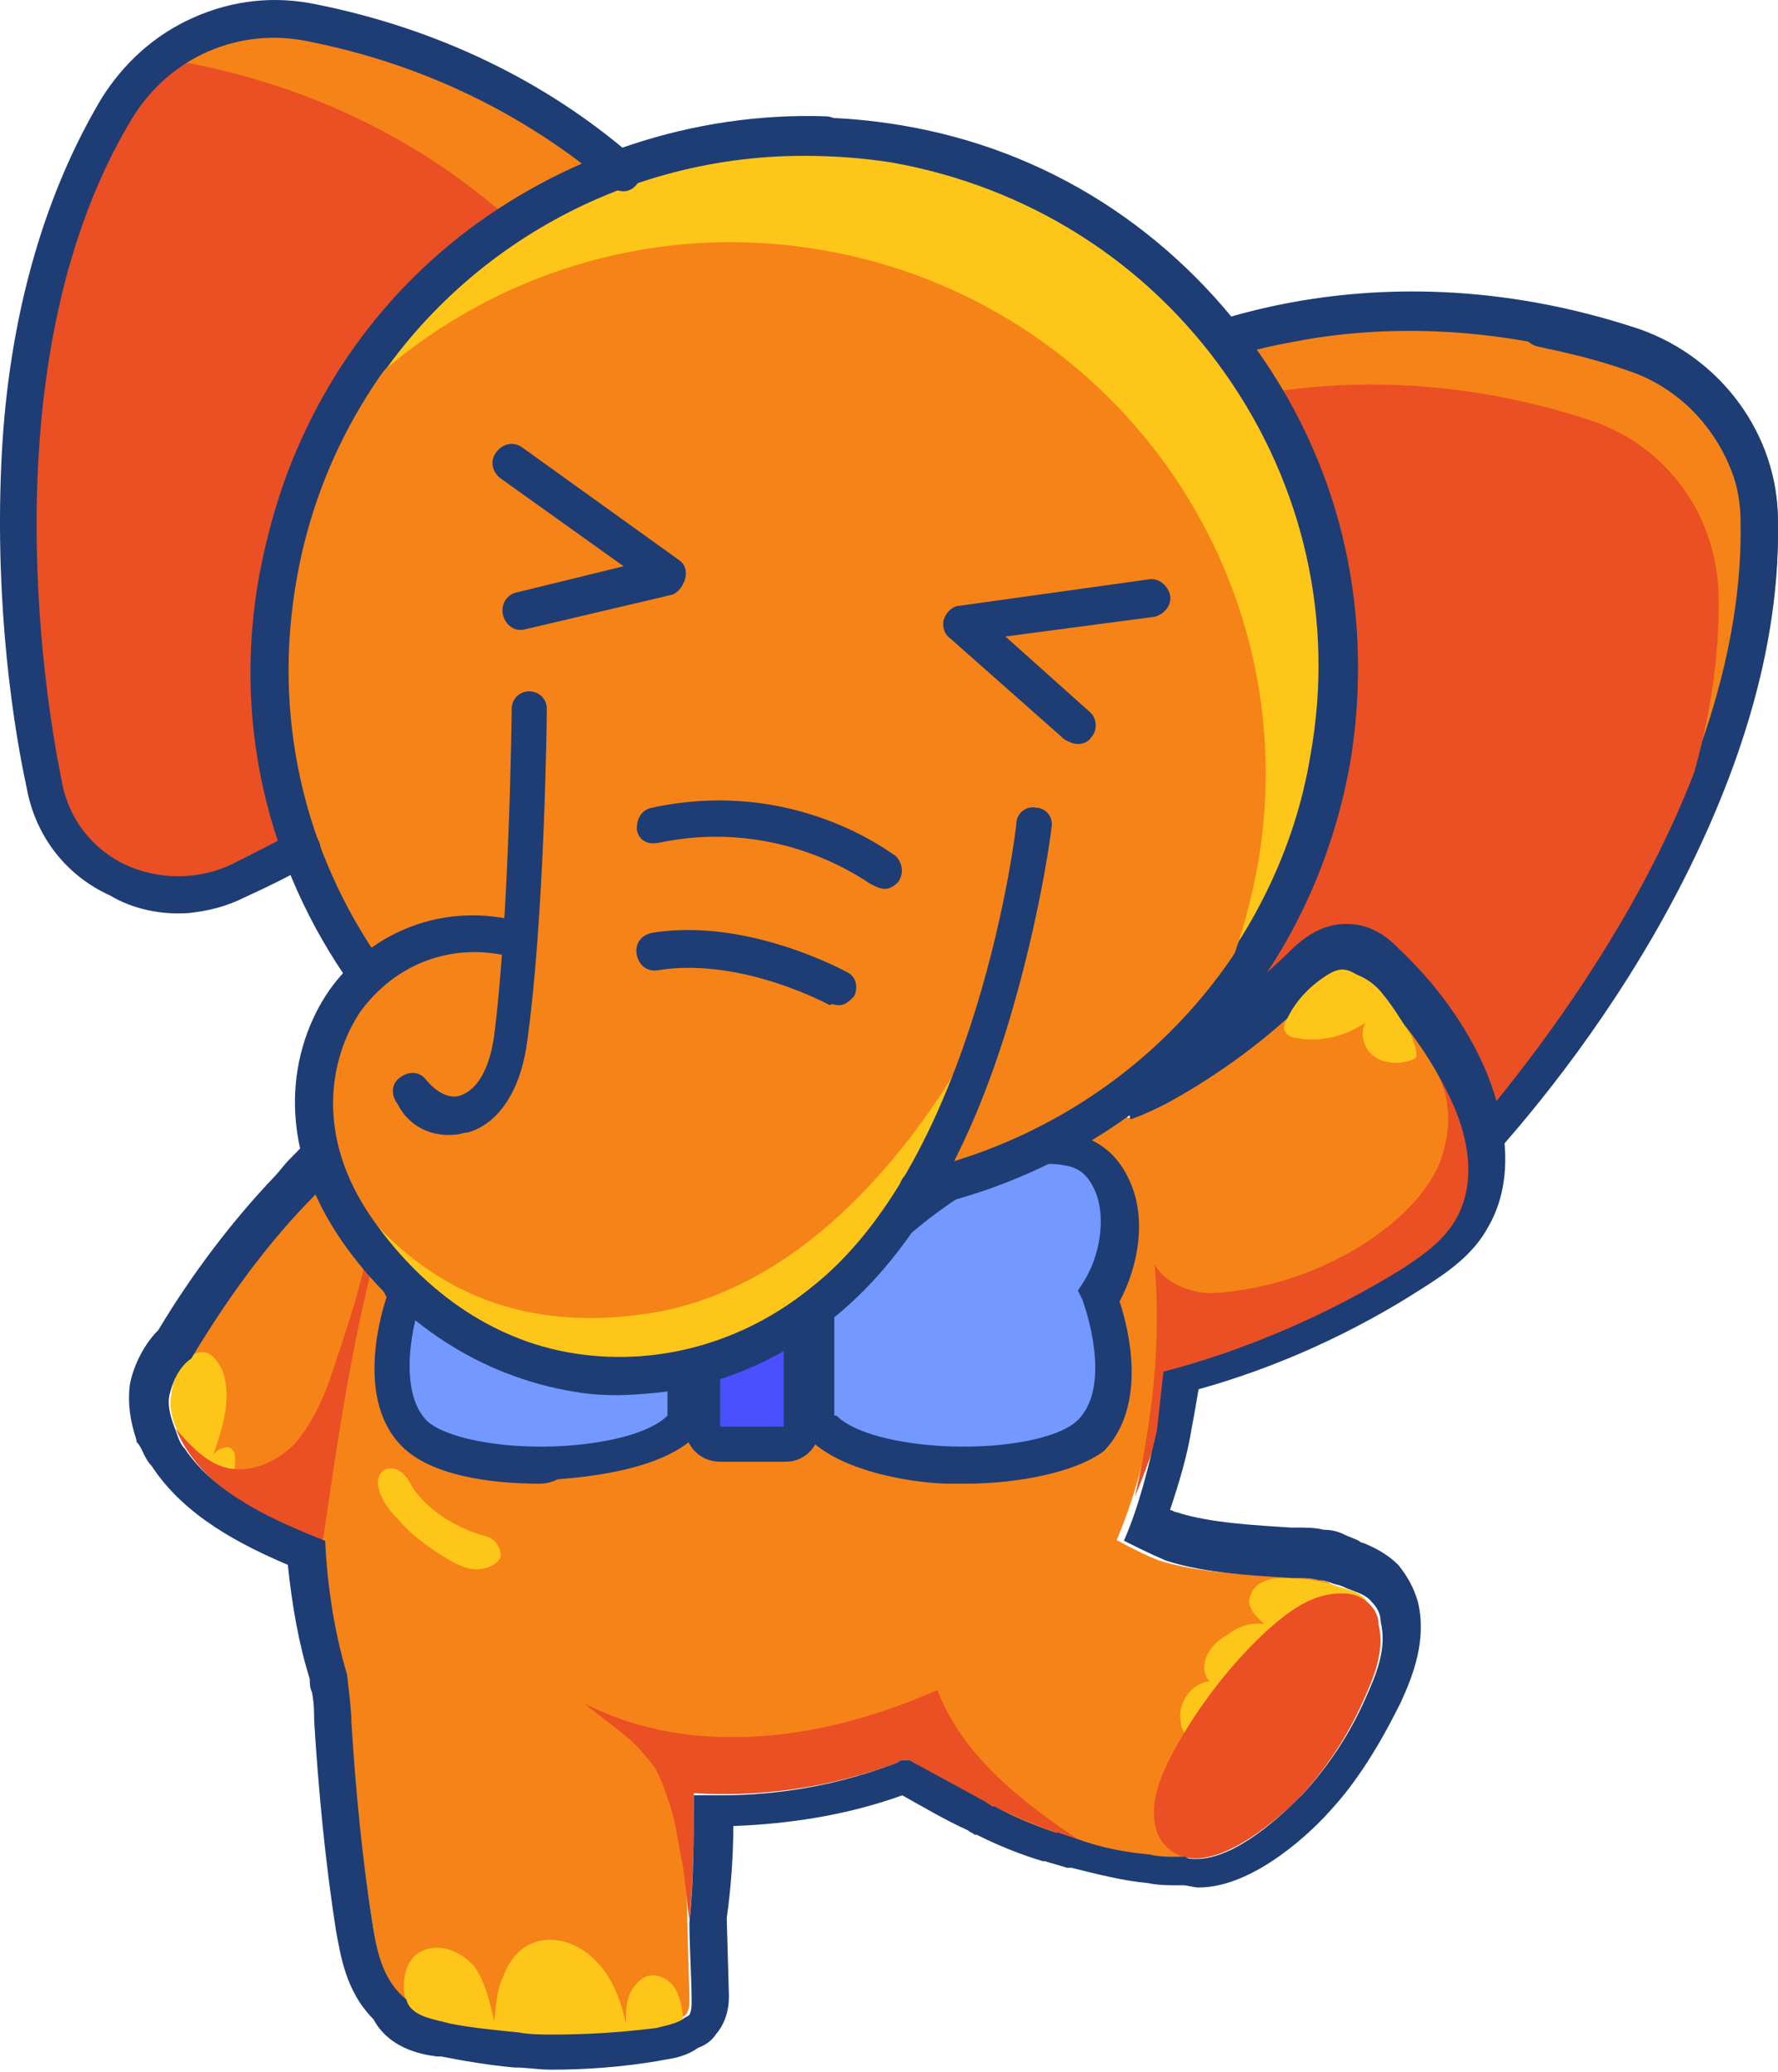 <svg width="242" height="282" viewBox="0 0 242 282" fill="none"
    xmlns="http://www.w3.org/2000/svg">
    <path d="M159.848 133.509C159.848 133.509 162.536 139.781 171.795 153.521C178.665 163.676 193.301 164.572 201.366 155.612C208.534 147.547 215.703 138.288 221.677 127.833C232.131 110.509 239.598 90.497 239.299 71.082C239.001 60.329 232.429 51.07 222.274 47.486C184.34 34.642 156.562 50.174 156.562 50.174L156.861 57.343L159.848 133.509Z" fill="#F68317"/>
    <path d="M187.625 164.273C187.028 164.273 186.729 164.273 186.132 164.273C179.56 163.975 173.587 160.39 169.704 155.014C160.444 141.274 157.457 135.002 157.457 134.703L157.159 134.106L153.873 48.68L155.366 47.784C156.561 47.187 184.638 31.953 223.169 44.797C234.221 48.68 241.987 59.134 241.987 70.783C242.285 88.705 236.013 108.717 223.767 128.729C218.092 138.287 210.923 148.144 203.157 156.806C199.274 161.884 193.599 164.273 187.625 164.273ZM162.535 132.911C163.431 134.404 166.418 140.677 174.184 152.027C176.872 156.209 181.651 158.897 186.43 159.196C191.508 159.494 196.287 157.702 199.573 153.819C207.04 145.456 213.91 135.898 219.585 126.34C231.234 106.925 237.208 87.808 236.909 71.082C236.909 61.524 230.637 52.862 221.377 49.875C202.261 43.602 186.132 44.498 175.677 46.589C167.314 48.083 161.639 50.771 158.951 51.966L162.535 132.911Z" fill="#1E3D74"/>
    <path d="M159.845 133.511C159.845 133.511 162.533 139.783 171.792 153.523C178.662 163.678 193.298 164.574 201.363 155.614C208.531 147.549 215.7 138.29 221.674 127.835C229.141 112.901 234.219 96.772 233.92 80.941C233.621 70.188 227.05 60.929 216.895 57.344C189.116 48.085 166.715 53.76 156.858 57.643L159.845 133.511Z" fill="#EA5023"/>
    <path d="M189.415 164.273C194.792 163.975 199.87 161.286 203.454 157.105C210.921 148.741 221.674 135.002 230.037 117.976C238.102 101.548 242.284 85.718 241.985 71.082C241.985 65.407 240.193 59.732 236.609 55.251C233.323 50.472 228.544 47.187 223.167 45.395C218.986 43.901 214.505 42.706 210.324 42.109C208.83 41.81 207.636 42.706 207.337 44.2C207.038 45.693 207.934 46.888 209.428 47.187C213.609 48.083 217.492 48.979 221.674 50.472C230.635 53.459 236.907 62.121 237.206 71.679C237.803 108.717 208.532 144.261 199.87 154.417C196.584 158.3 191.805 160.092 186.727 159.793C181.65 159.494 177.169 156.806 174.182 152.624C170.897 147.547 167.91 143.066 165.52 139.183C164.923 137.989 163.429 137.69 161.936 138.287C160.741 138.885 160.443 140.378 161.04 141.573C163.429 145.755 166.416 150.235 169.702 155.313C173.286 160.689 179.26 164.273 185.831 164.572C187.325 164.273 188.221 164.273 189.415 164.273Z" fill="#1E3D74"/>
    <path d="M180.755 215.356C181.352 215.655 185.833 218.045 186.131 218.642C186.43 218.941 186.729 220.135 186.729 220.733C187.326 224.616 185.534 226.707 184.041 229.992C181.054 235.966 177.768 242.239 172.989 247.018C170.898 249.108 168.21 251.199 165.223 252.095C162.535 252.991 159.249 252.991 156.262 252.693C142.523 251.199 129.679 244.628 118.926 235.667C108.173 226.707 99.511 215.954 91.148 204.604C92.343 206.396 100.109 206.993 102.498 207.292C106.68 207.889 110.563 208.487 114.745 208.487C123.108 208.785 131.172 206.993 139.237 205.798C145.808 204.902 151.483 209.98 157.756 212.369C166.418 215.058 178.664 214.162 180.755 215.356Z" fill="#F68317"/>
    <path d="M46.642 172.345C43.655 187.579 41.862 209.084 46.94 227.902C48.434 232.979 56.797 226.707 60.979 229.993C65.459 233.577 71.134 235.966 76.51 237.46C87.861 241.044 100.107 242.538 111.756 240.447C123.405 238.655 134.755 233.278 142.82 224.317C150.287 215.954 154.469 205.201 156.56 194.15C160.741 173.839 152.079 146.658 146.703 126.347C144.015 115.893 147.001 111.114 138.339 104.543C131.768 99.465 123.106 97.374 114.444 96.777C104.289 96.179 93.835 97.374 84.575 101.854C73.225 106.932 63.965 116.789 60.083 128.438C56.2 143.372 49.628 157.411 46.642 172.345Z" fill="#F68317"/>
    <path d="M51.423 201.919C51.721 204.01 52.916 205.504 54.41 206.997C55.903 208.789 57.994 210.283 59.786 211.478C61.28 212.374 63.072 213.568 64.864 213.568C66.059 213.568 67.851 212.971 68.15 211.776C68.15 210.88 67.851 210.283 67.254 209.685C66.656 209.088 66.059 209.088 65.163 208.789C61.578 207.595 58.293 205.504 56.202 202.517C55.605 201.322 54.709 199.829 53.215 199.829C52.02 199.829 51.423 200.725 51.423 201.919Z" fill="#FFC61A"/>
    <path d="M50.823 262.55C51.42 266.134 52.316 270.017 55.303 272.108C57.693 273.9 61.277 274.497 64.264 274.796C73.225 275.692 82.484 275.692 91.445 274.796C92.341 274.796 93.237 274.497 93.536 273.9C93.834 273.303 93.834 272.705 93.834 272.108C93.536 260.758 93.237 249.706 92.938 238.356C92.938 237.161 92.938 235.966 92.341 235.07C91.744 234.174 90.847 233.577 89.951 232.979C82.783 228.2 75.017 224.019 67.848 219.24C63.965 216.551 54.407 206.097 49.031 209.98C44.252 213.266 47.239 229.395 47.538 234.473C48.135 243.732 49.33 252.992 50.823 262.55Z" fill="#F68317"/>
    <path d="M25.135 185.787C24.239 187.28 23.641 188.774 23.343 190.267C23.044 193.553 25.135 196.839 27.524 198.929C32.901 204.007 40.069 206.695 47.238 206.695C48.134 196.54 49.627 186.384 51.718 176.229C53.51 166.969 57.393 157.71 58.887 148.451C52.913 150.84 46.043 158.905 41.563 163.684C34.991 170.554 29.615 178.021 25.135 185.787Z" fill="#F68317"/>
    <path d="M91.147 245.526C90.549 243.734 89.952 241.942 89.056 240.448C87.861 238.955 86.666 237.461 85.173 236.267C83.38 234.773 81.29 233.28 79.498 231.786C86.965 235.669 95.328 236.864 103.691 236.267C112.055 235.669 120.119 233.28 127.587 229.994C130.872 238.656 138.638 244.929 146.703 250.305C138.638 247.916 131.47 244.033 124.301 239.851C124.002 239.552 123.704 239.552 123.106 239.552C122.808 239.552 122.509 239.552 122.21 239.851C113.548 243.137 103.99 244.63 94.432 244.033C94.432 249.708 94.432 255.682 93.835 261.357C93.536 259.266 93.237 255.682 92.939 253.889C92.341 251.201 92.043 248.214 91.147 245.526Z" fill="#EA5023"/>
    <path d="M57.395 265.536C59.784 264.341 62.771 265.536 64.563 267.627C66.057 269.717 66.654 272.406 67.252 275.094C67.55 273.003 67.55 270.912 68.446 269.12C69.044 267.328 70.239 265.536 72.031 264.64C75.018 263.146 78.602 264.341 80.991 266.731C83.381 269.12 84.576 272.406 85.173 275.393C85.173 273.899 85.173 272.704 85.77 271.211C86.368 270.016 87.562 268.821 88.757 268.821C90.251 268.821 91.445 269.717 92.043 270.912C92.64 272.107 92.939 273.6 92.939 274.795C92.043 275.691 90.549 275.99 89.355 275.99C83.082 276.886 76.81 277.185 70.537 276.886C67.55 276.587 64.265 276.289 61.278 275.691C59.187 275.094 55.901 274.795 55.304 272.406C54.408 269.717 55.304 266.432 57.395 265.536Z" fill="#FFC61A"/>
    <path d="M182.249 215.953C179.86 215.057 177.47 214.759 174.782 214.759C173.886 214.759 172.691 214.759 171.795 215.356C170.899 215.655 170.302 216.551 170.003 217.745C170.003 219.239 171.198 220.135 172.094 221.031C170.302 220.732 168.51 221.33 167.016 222.525C165.821 223.122 164.925 224.018 164.328 225.213C163.73 226.407 163.73 227.901 164.627 228.797C161.938 229.096 160.146 232.083 160.744 234.472C160.744 235.07 161.042 235.667 161.64 236.264C163.133 237.758 165.523 237.758 167.613 237.16C171.496 235.667 174.185 232.083 177.172 229.096C178.665 227.602 180.158 226.109 181.951 225.213C183.444 224.317 186.132 222.525 186.132 220.135C187.028 217.148 184.34 216.551 182.249 215.953Z" fill="#FFC61A"/>
    <path d="M158.652 251.198C157.159 249.704 156.86 247.315 157.159 245.224C157.457 243.133 158.354 241.042 159.25 239.25C162.535 232.978 167.016 227.004 172.093 222.225C175.08 219.537 178.366 216.848 182.547 216.848C184.041 216.848 185.236 217.147 186.43 218.342C187.028 218.939 187.625 219.835 187.625 221.03C188.521 224.614 187.028 228.199 185.534 231.484C183.444 236.263 180.457 240.744 176.872 244.627C173.587 247.912 163.73 256.574 158.652 251.198Z" fill="#EA5023"/>
    <path d="M27.526 183.995C28.721 183.995 29.617 185.189 30.215 186.384C31.708 190.267 30.215 194.449 29.02 198.033C29.319 197.734 29.617 197.137 30.215 197.137C30.812 196.838 31.41 196.838 31.708 197.436C32.007 197.734 32.007 198.033 32.007 198.63C32.007 200.124 31.708 201.617 31.409 203.111C29.617 201.02 27.526 199.527 25.734 197.436C24.241 195.345 22.747 192.358 23.345 189.67C23.345 187.878 25.137 183.995 27.526 183.995Z" fill="#FFC61A"/>
    <path d="M43.952 209.679C46.341 193.251 48.731 176.524 54.107 160.694C51.12 165.772 49.925 171.148 48.432 176.823C47.237 180.706 46.042 184.29 44.848 187.875C43.653 191.16 42.16 194.147 40.069 196.537C37.679 198.926 34.394 200.42 31.108 199.822C28.121 199.225 25.732 196.537 23.939 194.446C27.225 202.51 36.186 206.692 43.952 209.679Z" fill="#EA5023"/>
    <path d="M178.666 135.301C179.86 134.107 181.354 132.613 183.146 132.613C184.64 132.613 185.834 133.509 186.73 134.405C191.211 138.587 194.795 143.665 197.483 149.34C199.873 154.418 201.067 160.69 198.081 165.768C196.288 168.755 193.6 170.547 190.912 172.339C178.068 180.404 163.731 185.78 149.095 188.468C146.108 182.793 143.719 176.521 142.524 170.248C141.927 166.963 141.329 163.677 142.226 160.69C144.316 154.119 153.576 152.626 158.952 149.937C165.822 146.054 172.692 140.977 178.666 135.301Z" fill="#F68317"/>
    <path d="M157.157 172.047C158.053 173.839 160.144 175.034 162.235 175.632C164.326 176.229 166.416 175.93 168.507 175.632C174.78 174.735 181.052 172.346 186.429 168.762C190.312 166.073 193.597 163.086 195.688 158.905C197.48 154.723 197.779 149.645 195.389 145.762C197.182 148.451 198.675 151.438 199.571 154.723C200.467 158.009 200.467 161.593 198.974 164.58C197.779 167.268 195.389 169.658 193 171.749C184.338 178.618 173.286 181.904 162.832 185.488C162.235 185.787 161.637 185.787 161.339 186.384C160.741 186.982 160.443 187.579 160.144 188.177C158.352 193.254 156.56 198.631 154.469 203.708C156.858 193.254 158.053 182.8 157.157 172.047Z" fill="#EA5023"/>
    <path d="M110.263 97.369C111.756 97.369 113.548 97.369 115.042 97.668C123.405 98.266 132.067 100.356 138.937 105.434C147.599 112.005 144.612 116.784 147.3 127.238C149.391 135.004 151.781 143.368 153.871 152.328C155.664 151.731 157.456 150.835 158.651 150.238C165.819 146.355 172.689 141.277 178.364 135.602C179.559 134.407 181.052 132.914 182.844 132.914C182.844 132.914 182.844 132.914 183.143 132.914C184.637 132.914 185.831 133.81 186.727 134.706C191.208 138.887 194.792 143.965 197.48 149.64C199.87 154.718 201.065 160.99 198.078 166.068C196.286 169.055 193.597 170.847 190.909 172.639C180.754 178.912 169.702 183.691 158.352 186.678C158.053 189.366 157.754 192.054 157.456 194.742C156.261 199.82 155.066 204.898 152.975 209.677C154.768 210.573 156.56 211.469 158.651 212.365C164.027 214.157 171.196 214.456 175.975 214.755H176.273C177.468 214.755 178.364 214.755 179.559 215.053C180.455 215.053 180.754 215.352 181.052 215.352C181.65 215.651 182.247 215.651 182.844 215.95C184.039 216.547 185.831 216.846 186.727 218.04C187.325 218.638 187.922 219.534 187.922 220.729C188.818 224.313 187.325 227.897 185.831 231.183C183.741 235.962 180.754 240.442 177.169 244.325C174.481 247.013 168.209 252.987 162.832 252.987C162.235 252.987 161.637 252.987 161.339 252.688C161.04 252.688 160.443 252.688 160.144 252.688C158.949 252.688 157.755 252.688 156.56 252.39C153.274 252.091 149.989 251.494 146.703 250.299C145.807 250 144.911 249.702 144.015 249.403H143.716C141.028 248.507 138.041 247.312 135.353 245.819H135.054C134.755 245.52 134.457 245.52 134.158 245.221C130.872 243.429 127.587 241.637 124.301 239.845C124.002 239.546 123.704 239.546 123.106 239.546C122.808 239.546 122.509 239.546 122.21 239.845C114.444 242.832 106.38 244.325 98.016 244.325C96.822 244.325 95.627 244.325 94.432 244.325C94.432 250 94.432 255.974 93.835 261.649C93.835 265.233 94.133 268.818 94.133 272.402C94.133 272.999 94.133 273.597 93.835 274.194C93.536 274.493 93.237 274.493 92.939 274.792C92.043 275.389 90.549 275.688 89.354 275.986C84.575 276.584 80.095 276.882 75.316 276.882C73.822 276.882 72.03 276.882 70.537 276.584C67.55 276.285 64.264 275.986 61.277 275.389C59.187 274.792 55.901 274.493 55.304 272.103C52.317 269.714 51.421 266.129 50.823 262.545C49.33 253.286 48.434 244.026 47.836 234.468C47.836 232.975 47.538 230.585 47.239 227.897C45.447 221.923 44.551 215.651 44.252 209.677C37.382 206.989 29.318 203.405 25.136 197.132C24.538 196.535 24.24 195.639 23.941 194.742C23.344 193.249 22.746 191.457 23.045 189.963C23.344 188.47 24.24 186.08 26.032 184.886C30.512 177.418 35.59 170.25 41.564 163.977C44.551 160.99 48.434 156.211 52.615 152.627C55.304 144.861 58.589 136.797 61.277 129.031C64.862 117.382 74.42 107.525 85.77 102.447C93.237 98.863 101.601 97.369 110.263 97.369ZM110.263 91.993C100.406 91.993 91.147 93.785 83.082 97.668C70.238 103.642 60.083 114.693 55.901 127.238C54.408 132.316 52.317 137.394 50.525 142.173C49.629 144.562 48.732 146.952 47.836 149.342C44.849 152.03 41.862 155.315 39.473 157.705C38.577 158.601 37.98 159.497 37.382 160.094C31.408 166.367 26.032 173.535 21.552 181.003C19.162 183.392 17.967 186.678 17.669 188.47C17.37 190.859 17.669 193.249 18.565 195.937C18.565 196.236 18.565 196.236 18.863 196.535C19.461 197.431 19.759 198.625 20.656 199.522C25.136 206.391 32.902 210.274 39.174 212.963C39.772 218.638 40.668 223.715 42.161 228.495C42.161 229.092 42.161 229.689 42.46 230.287C42.759 231.78 42.759 233.274 42.759 234.17C43.356 243.728 44.252 253.286 45.745 262.844C46.343 265.831 46.94 270.909 50.823 274.792C52.914 278.674 57.096 279.571 59.485 279.869C59.784 279.869 60.083 279.869 60.083 279.869C63.07 280.467 66.654 281.064 69.939 281.363C71.732 281.363 73.225 281.661 75.017 281.661C79.498 281.661 84.277 281.363 89.653 280.467C90.848 280.168 92.939 280.168 95.029 278.675C95.925 278.376 96.822 277.778 97.419 276.882C99.211 274.792 99.211 272.402 99.211 271.506L98.912 261.052C99.51 256.87 99.808 252.39 99.808 248.507C107.574 248.208 115.34 247.013 122.808 244.325C125.496 245.819 128.483 247.611 131.768 249.104C132.067 249.403 132.366 249.403 132.664 249.702H132.963C135.95 251.195 138.937 252.39 141.924 253.286H142.223C143.119 253.585 144.313 253.883 145.209 254.182C145.209 254.182 145.209 254.182 145.508 254.182C145.508 254.182 145.508 254.182 145.807 254.182C149.391 255.078 152.975 255.974 156.261 256.273C157.754 256.571 158.949 256.571 160.443 256.571C160.741 256.571 160.741 256.571 161.04 256.571C161.637 256.571 162.534 256.87 163.131 256.87C170.897 256.87 178.962 248.805 181.052 246.416C184.637 242.533 187.624 237.754 190.61 231.78C192.403 227.897 194.195 223.118 193 218.04C192.403 215.95 191.506 214.456 190.312 212.963C188.818 211.469 187.026 210.573 185.533 209.976C185.234 209.976 184.935 209.677 184.935 209.677C184.338 209.378 183.442 209.08 182.844 208.781C182.247 208.482 181.351 208.184 180.156 208.184C178.962 207.885 177.767 207.885 176.273 207.885H175.975H175.676C171.196 207.586 164.624 207.287 160.144 205.794C159.845 205.794 159.547 205.495 159.248 205.495C160.443 201.911 161.637 198.028 162.235 194.145C162.534 192.652 162.832 190.86 163.131 189.067C173.884 186.08 184.338 181.301 193.597 175.328C196.883 173.237 200.467 170.847 202.558 166.964C205.844 161.289 205.545 153.822 202.259 145.757C199.571 139.485 195.389 133.81 190.312 129.031C189.416 128.135 187.026 125.745 183.442 125.745H183.143C179.26 125.745 176.572 128.433 175.079 129.927C169.702 135.004 164.027 139.485 157.456 143.069C156.261 138.887 155.365 135.004 154.17 130.823C153.573 128.433 152.975 126.044 152.378 123.654C151.482 120.667 151.482 118.278 151.183 116.187C150.586 110.81 149.989 105.135 142.223 99.162C135.651 94.084 126.691 91.097 115.639 90.499C113.847 92.292 112.055 91.993 110.263 91.993Z" fill="#1E3D74"/>
    <path d="M106.977 196.535H98.016C96.821 196.535 95.626 195.341 95.626 194.146V177.12C95.626 175.926 96.821 174.731 98.016 174.731H106.678C107.873 174.731 109.068 175.926 109.068 177.12V194.146C109.366 195.341 108.171 196.535 106.977 196.535Z" fill="#4A50FF"/>
    <path d="M106.979 198.928H98.019C95.331 198.928 93.24 196.837 93.24 194.149V177.123C93.24 174.435 95.331 172.344 98.019 172.344H106.681C109.369 172.344 111.46 174.435 111.46 177.123V194.149C111.759 196.538 109.668 198.928 106.979 198.928ZM98.019 176.825V194.149H106.681V177.123L98.019 176.825Z" fill="#1E3D74"/>
    <path d="M93.54 193.849V177.421C93.54 177.421 73.826 153.526 59.191 156.214C51.425 157.708 50.529 169.356 55.308 176.226C55.308 176.226 50.529 188.771 56.502 195.044C62.775 201.316 87.566 200.719 93.54 193.849Z" fill="#7398FF"/>
    <path d="M73.526 201.915C66.357 201.915 58.591 200.721 54.708 196.838C48.734 190.864 51.423 180.111 52.617 176.527C49.929 171.748 49.033 165.176 51.124 160.397C52.617 156.813 55.306 154.424 58.89 153.826C65.76 152.333 73.824 155.917 83.382 163.683C90.252 169.358 95.33 175.332 95.33 175.631L95.927 176.228V194.149L95.33 194.747C90.85 200.123 79.499 201.019 75.915 201.318C75.318 201.617 74.422 201.915 73.526 201.915ZM61.877 158.307C61.279 158.307 60.383 158.307 59.786 158.605C57.994 158.904 56.5 160.099 55.604 162.19C54.111 165.774 54.708 171.15 57.396 174.735L57.994 175.631L57.396 176.825C56.202 179.812 54.111 189.072 57.994 193.253C60.383 195.643 67.851 197.136 75.617 196.838C82.486 196.539 88.46 195.046 90.85 192.656V178.319C85.772 172.046 72.032 158.307 61.877 158.307Z" fill="#1E3D74"/>
    <path d="M111.458 193.847V177.419C111.458 177.419 131.172 153.524 145.807 156.212C153.573 157.706 154.469 169.355 149.69 176.225C149.69 176.225 154.469 188.77 148.496 195.042C142.223 201.315 117.432 200.717 111.458 193.847Z" fill="#7398FF"/>
    <path d="M131.475 201.914C130.578 201.914 129.682 201.914 129.085 201.914C125.799 201.914 114.449 200.719 109.67 195.342L109.073 194.745V176.824L109.67 176.226C109.969 175.928 114.748 169.954 121.618 164.279C131.176 156.214 139.539 152.928 146.11 154.422C149.695 155.019 152.383 157.409 153.876 160.993C155.967 165.772 155.071 172.045 152.383 177.122C153.578 180.707 156.266 191.161 150.292 197.433C146.409 200.42 138.344 201.914 131.475 201.914ZM113.852 192.654C116.241 195.044 122.215 196.537 129.085 196.836C137.15 197.135 144.318 195.641 146.708 193.252C150.889 189.07 148.5 180.109 147.305 176.824L146.708 175.629L147.305 174.733C149.695 171.148 150.591 165.772 149.097 162.188C148.201 160.097 147.006 158.902 144.916 158.603C134.461 156.513 119.228 171.447 113.553 178.317V192.654H113.852Z" fill="#1E3D74"/>
    <path d="M175.079 138.89C174.78 139.189 174.78 139.786 174.78 140.085C175.079 140.981 175.975 141.28 176.572 141.28C179.858 141.877 183.144 140.981 185.832 139.189C184.936 140.981 185.832 143.072 187.325 143.968C188.819 144.864 191.208 144.864 192.702 143.968C193 143.072 192.403 141.877 192.104 140.981C190.909 139.189 189.715 137.098 188.221 135.306C187.325 134.111 186.13 133.215 184.637 132.618C183.144 131.722 182.248 131.722 180.754 132.618C178.365 134.111 176.274 136.202 175.079 138.89Z" fill="#FFC61A"/>
    <path d="M5.424 106.636C7.216 115.896 15.281 121.571 23.943 121.571C26.631 121.571 29.319 120.973 32.007 119.779C46.942 112.61 52.617 108.428 52.617 108.428L97.719 37.937C97.719 37.937 81.59 10.458 42.163 2.692C34.397 1.198 26.631 3.289 20.956 8.068C18.865 9.861 16.774 11.951 15.281 14.64C-0.55 41.223 0.047 78.858 5.424 106.636Z" fill="#F68317"/>
    <path d="M5.424 106.631C7.216 115.891 15.281 121.566 23.943 121.566C32.904 116.787 38.28 115.592 38.28 115.592L81.59 43.906C81.59 43.906 65.461 16.427 26.034 8.661C24.242 8.362 22.45 8.063 20.657 8.063C18.567 9.856 16.476 11.946 14.982 14.635C-0.55 41.218 0.048 78.853 5.424 106.631Z" fill="#EA5023"/>
    <path d="M97.122 162.492C122.809 166.972 147.6 157.414 163.73 139.493C172.392 129.636 178.664 117.389 181.054 103.65C187.924 64.223 161.34 26.886 121.913 20.016C90.252 14.64 59.487 30.471 45.15 57.353C41.565 63.924 39.176 71.092 37.682 79.157C31.111 118.286 57.396 155.622 97.122 162.492Z" fill="#FFC61A"/>
    <path d="M109.668 166.071C105.486 166.071 101.006 165.773 96.526 164.877C76.812 161.591 59.488 150.54 47.839 134.112C36.19 117.684 31.71 97.97 35.294 78.257C36.788 70.49 39.177 62.725 43.06 55.855C58.293 27.18 90.253 11.649 122.512 17.025C142.524 20.311 159.549 31.362 171.198 47.79C182.847 64.218 187.029 83.932 183.743 103.645C181.354 117.385 175.081 130.527 165.822 140.981C151.186 157.111 130.875 166.071 109.668 166.071ZM109.369 21.207C83.682 21.207 59.787 35.245 47.541 58.244C43.956 64.815 41.567 71.685 40.372 79.153C37.086 97.373 41.268 115.891 52.021 131.125C62.774 146.358 78.903 156.513 97.422 159.799C121.317 163.981 145.511 155.617 161.64 137.397C170.302 127.54 176.276 115.593 178.367 102.749C181.652 84.529 177.471 66.01 166.718 50.777C155.965 35.544 139.836 25.388 121.317 22.103C117.434 21.505 113.551 21.207 109.369 21.207Z" fill="#1E3D74"/>
    <path d="M97.121 162.493C122.808 166.973 147.599 157.415 163.729 139.493C167.313 132.922 169.702 125.754 171.196 117.689C178.066 78.262 151.482 40.925 112.055 34.056C86.368 29.575 61.576 39.133 45.447 57.055C41.863 63.626 39.473 70.795 37.98 78.859C31.11 118.286 57.395 155.623 97.121 162.493Z" fill="#F68317"/>
    <path d="M43.36 155.911C44.256 159.794 46.048 163.976 48.736 167.859C64.268 189.962 91.449 193.546 111.76 177.715C124.902 167.261 132.37 148.444 136.551 133.509C139.837 121.562 140.733 112.601 140.733 112.601L70.242 128.431C54.113 123.652 39.477 138.288 43.36 155.911Z" fill="#F68317"/>
    <path d="M43.357 155.917C44.254 159.8 46.046 163.982 48.734 167.865C64.266 189.968 91.447 193.552 111.758 177.722C124.9 167.267 132.367 148.45 136.549 133.515C136.549 133.515 120.121 173.241 89.057 178.618C63.967 182.799 50.825 168.761 43.357 155.917Z" fill="#FFC61A"/>
    <path d="M25.735 124.255C28.423 123.957 30.813 123.359 33.202 122.164C36.488 120.671 39.475 119.177 42.163 117.684C43.358 117.087 43.955 115.593 43.358 114.398C42.761 113.204 41.267 112.606 40.072 113.204C37.384 114.697 34.397 116.191 31.41 117.684C26.93 119.775 21.553 119.775 17.073 117.684C12.593 115.593 9.307 111.412 8.411 106.334C5.723 93.191 -1.147 47.791 17.969 16.129C23.047 7.766 32.605 3.584 42.163 5.675C61.578 9.558 75.019 18.519 83.084 25.389C84.278 26.285 85.772 26.285 86.668 25.09C87.564 23.895 87.564 22.402 86.369 21.506C74.422 11.052 59.487 3.883 43.059 0.597C37.384 -0.597 31.709 -3.38263e-06 26.332 2.39C20.956 4.779 16.774 8.662 13.788 13.441C6.32 25.986 1.541 41.817 0.346 60.037C-0.848 78.854 1.243 96.178 3.632 107.23C4.827 113.801 9.008 119.178 14.982 121.866C17.969 123.658 21.852 124.554 25.735 124.255Z" fill="#1E3D74"/>
    <path d="M50.229 135.304C50.528 135.304 51.125 135.005 51.423 134.706C52.618 133.81 52.917 132.317 52.021 131.122C41.268 115.889 37.086 97.37 40.372 78.851C46.346 44.502 77.111 19.71 112.058 20.905C113.551 20.905 114.746 20.009 114.746 18.516C114.746 17.022 113.85 15.828 112.356 15.828C94.435 15.23 76.513 21.204 62.475 32.255C48.138 43.606 38.58 59.735 35.593 77.955C32.009 97.669 36.489 117.681 48.138 133.81C48.437 135.005 49.333 135.304 50.229 135.304Z" fill="#1E3D74"/>
    <path d="M125.2 164.279H125.499C139.836 160.994 152.978 153.825 163.432 143.371C174.185 132.618 181.055 118.878 183.743 103.944C186.431 88.113 184.042 71.984 176.873 57.647C176.276 56.452 174.783 55.855 173.588 56.452C172.393 57.05 171.796 58.543 172.393 59.738C179.263 73.179 181.354 88.113 178.665 103.048C173.886 131.125 152.381 153.228 124.304 159.5C122.81 159.799 122.213 160.994 122.512 162.487C122.81 163.682 124.005 164.578 125.2 164.279Z" fill="#1E3D74"/>
    <path d="M87.863 189.671C96.824 189.073 105.486 185.489 113.252 179.515C123.407 171.45 131.771 157.711 137.446 138.594C141.627 124.556 143.121 112.907 143.121 112.608C143.419 111.115 142.225 109.92 141.03 109.92C139.536 109.622 138.342 110.816 138.342 112.011C138.342 112.608 132.965 157.711 110.265 175.333C101.005 182.801 89.655 185.788 78.902 184.294C67.851 182.801 57.994 176.229 50.825 166.074C42.761 154.724 44.852 143.971 49.033 137.698C53.812 131.127 61.578 128.14 69.643 130.231C70.838 130.53 72.331 129.932 72.63 128.439C72.928 127.244 72.331 125.751 70.838 125.452C60.981 122.764 50.825 126.348 44.852 134.712C39.475 142.477 37.086 155.321 46.644 169.061C54.41 180.112 65.461 187.281 78.006 189.372C81.292 189.969 84.578 189.969 87.863 189.671Z" fill="#1E3D74"/>
    <path d="M61.879 154.422C62.476 154.422 63.074 154.124 63.671 154.124C67.853 152.929 70.84 148.449 71.736 141.877C74.125 124.852 74.424 97.671 74.424 96.476C74.424 94.983 73.229 94.087 72.034 94.087C70.541 94.087 69.645 95.282 69.645 96.476C69.645 96.775 69.346 124.553 67.255 140.981C66.658 145.163 65.164 148.15 62.775 149.046C61.281 149.643 59.489 148.747 57.996 146.955C57.1 145.76 55.606 145.76 54.411 146.656C53.217 147.552 53.217 149.046 54.113 150.241C55.606 153.228 58.593 154.721 61.879 154.422Z" fill="#1E3D74"/>
    <path d="M120.42 120.969C121.017 120.969 121.614 120.671 122.212 120.073C123.108 118.879 122.809 117.385 121.913 116.489C121.316 116.19 108.173 105.736 88.758 109.918C87.265 110.217 86.668 111.411 86.668 112.905C86.966 114.398 88.161 114.996 89.654 114.697C106.68 111.113 118.329 120.372 118.627 120.372C119.225 120.671 119.822 120.969 120.42 120.969Z" fill="#1E3D74"/>
    <path d="M114.149 136.802C115.045 136.802 115.642 136.204 116.239 135.607C116.837 134.412 116.538 132.919 115.343 132.321C114.746 132.023 101.604 124.854 88.76 126.945C87.266 127.244 86.37 128.438 86.669 129.932C86.968 131.425 88.162 132.321 89.656 132.023C101.006 130.23 112.954 136.802 112.954 136.802C113.253 136.503 113.551 136.802 114.149 136.802Z" fill="#1E3D74"/>
    <path d="M70.836 85.722C69.642 85.722 68.746 84.826 68.447 83.632C68.148 82.138 69.044 80.943 70.239 80.645L84.875 77.061L68.148 65.113C66.953 64.217 66.655 62.723 67.551 61.529C68.447 60.334 69.94 60.035 71.135 60.931L92.342 76.164C93.238 76.762 93.537 77.658 93.238 78.853C92.939 79.749 92.342 80.645 91.446 80.943L71.135 85.722C71.434 85.722 71.135 85.722 70.836 85.722Z" fill="#1E3D74"/>
    <path d="M146.706 101.259C146.108 101.259 145.511 100.96 144.914 100.662L129.382 86.922C128.486 86.325 128.187 85.13 128.486 84.234C128.784 83.338 129.68 82.442 130.576 82.442L156.264 78.857C157.757 78.558 158.952 79.753 159.251 80.948C159.549 82.442 158.355 83.636 157.16 83.935L136.849 86.623L148.199 96.779C149.394 97.675 149.394 99.467 148.498 100.363C148.199 100.96 147.303 101.259 146.706 101.259Z" fill="#1E3D74"/>
</svg>
